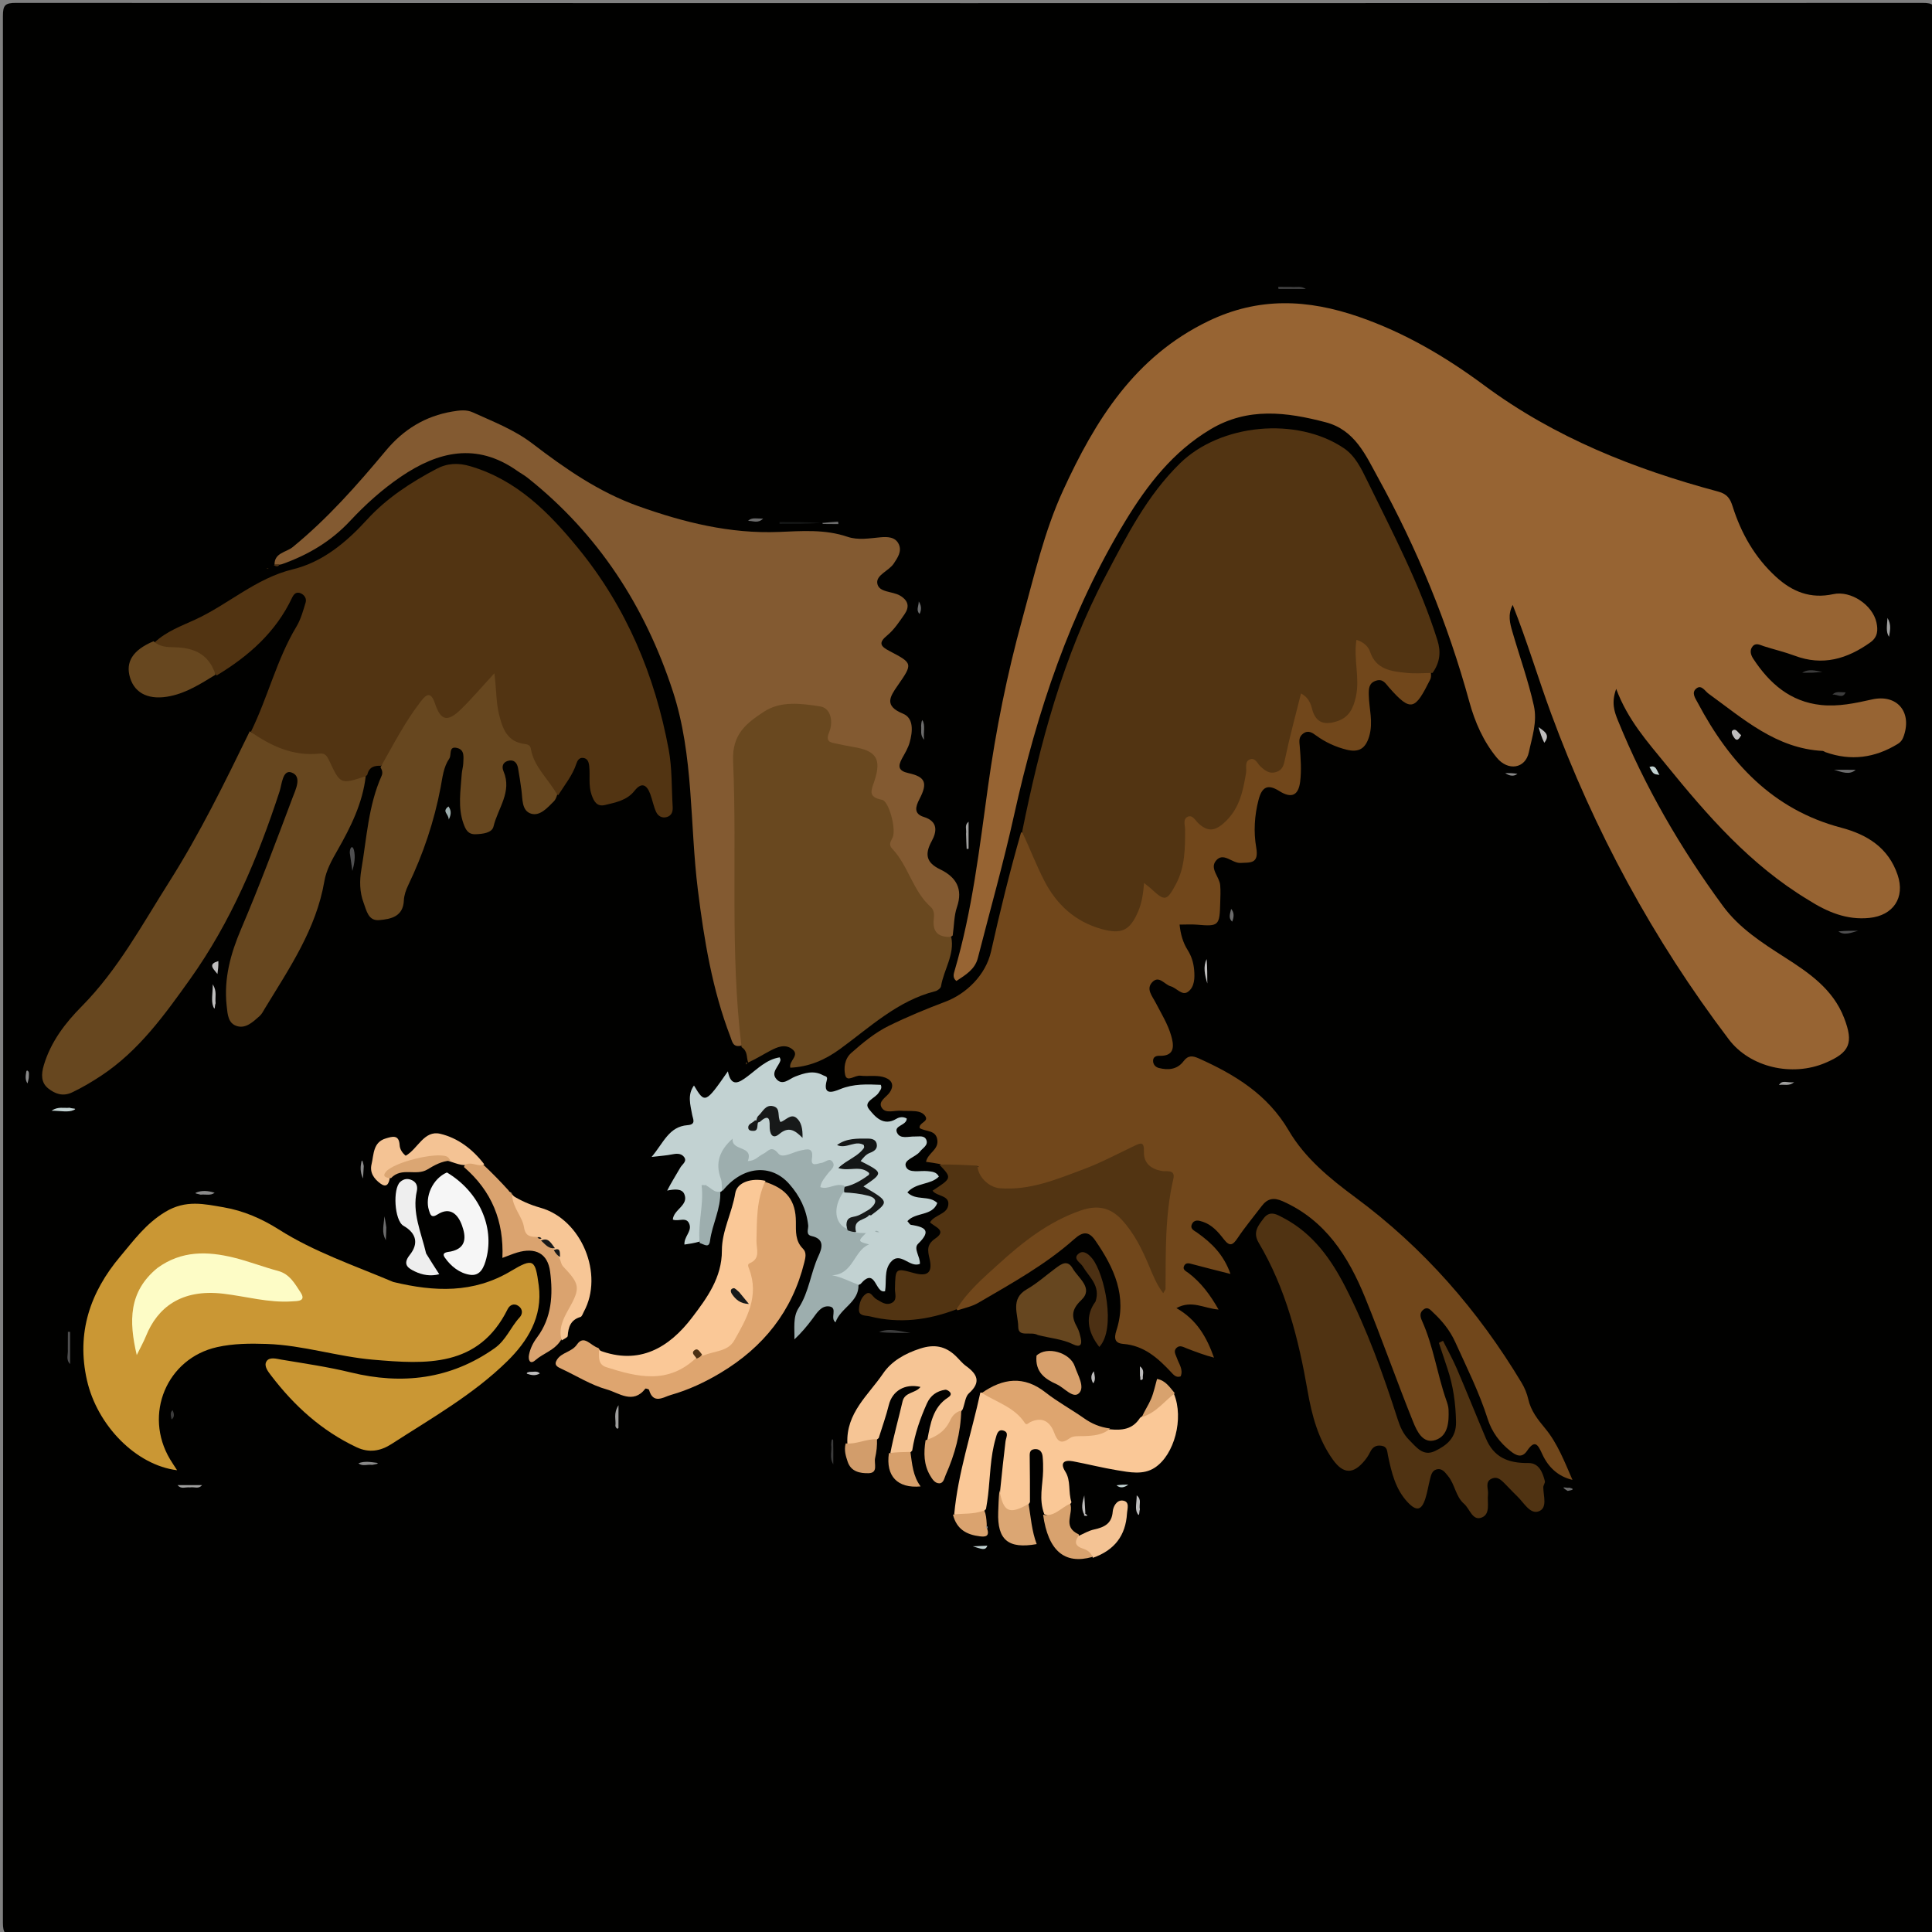 <svg version="1.1" id="Layer_1" xmlns="http://www.w3.org/2000/svg" xmlns:xlink="http://www.w3.org/1999/xlink" x="0px" y="0px"
	 width="100%" viewBox="0 0 600 600" enable-background="new 0 0 600 600" xml:space="preserve">
<rect x="0" y="0" width="600" height="600" fill="#808080" stroke="none"/>
<path fill="#010100" opacity="1" stroke="none" 
	d="
M335,601 
	C224.667,601 114.833,600.979 5,601.095 
	C1.576,601.099 0.904,600.424 0.906,597 
	C1.011,399.667 1.011,202.333 0.906,5 
	C0.904,1.576 1.576,0.904 5,0.906 
	C202.333,1.011 399.667,1.011 597,0.906 
	C600.424,0.904 601.096,1.576 601.094,5 
	C600.989,202.333 600.989,399.667 601.094,597 
	C601.096,600.424 600.424,601.101 597,601.096 
	C509.833,600.974 422.667,601 335,601 
z"/>
<path fill="#976433" opacity="1" stroke="none" 
	d="
M561.57,279.471 
	C543.517,268.584 530.21,253.217 517.368,237.411 
	C511.674,230.403 505.549,223.651 501.923,213.931 
	C500.37,218.218 501.333,220.976 502.43,223.677 
	C510.812,244.313 521.898,263.432 535.065,281.354 
	C540.092,288.196 547.126,292.733 554.167,297.235 
	C561.783,302.104 569.251,307.161 572.709,316.14 
	C575.71,323.932 574.481,326.875 566.818,330.111 
	C556.518,334.46 543.5,331.488 536.929,322.824 
	C513.43,291.839 495.087,257.943 481.678,221.515 
	C477.646,210.56 474.323,199.304 469.783,187.86 
	C468.189,190.927 468.927,193.563 469.682,196.171 
	C471.9,203.832 474.613,211.342 476.349,219.155 
	C477.471,224.206 475.779,228.942 474.803,233.597 
	C473.722,238.752 468.33,239.524 464.871,235.341 
	C460.682,230.276 458.045,224.249 456.329,217.99 
	C449.655,193.637 440.133,170.432 427.974,148.368 
	C424.155,141.438 420.819,133.527 411.716,131.142 
	C399.513,127.946 387.539,126.414 375.96,133.308 
	C364.283,140.26 356.303,150.568 349.408,161.944 
	C332.294,190.184 322.051,220.975 314.957,253.031 
	C311.654,267.96 307.47,282.694 303.682,297.516 
	C302.771,301.079 299.878,302.757 297.015,304.654 
	C295.783,303.682 296.156,302.492 296.456,301.475 
	C301.954,282.79 304.167,263.488 306.831,244.307 
	C309.277,226.697 312.761,209.372 317.483,192.243 
	C321.193,178.783 324.281,165.108 330.12,152.374 
	C340.114,130.577 352.37,110.768 375.245,99.73 
	C390.888,92.182 406.127,92.89 422.07,98.411 
	C436.293,103.336 448.995,110.826 460.909,119.657 
	C482.827,135.906 507.585,145.698 533.632,152.672 
	C536.466,153.431 537.354,154.974 538.073,157.244 
	C540.733,165.65 544.954,173.09 551.514,179.109 
	C556.6,183.775 562.275,186.059 569.332,184.517 
	C574.805,183.321 581.531,187.88 582.738,193.263 
	C583.267,195.624 583.19,197.831 580.864,199.492 
	C573.674,204.628 566.068,206.904 557.378,203.644 
	C554.271,202.479 551.012,201.724 547.845,200.711 
	C546.583,200.308 545.28,199.452 544.217,200.826 
	C543.273,202.045 543.768,203.482 544.488,204.579 
	C549.53,212.255 555.992,217.944 565.571,218.946 
	C570.946,219.508 576.146,218.386 581.373,217.218 
	C589.03,215.508 593.754,220.951 591.303,228.368 
	C590.929,229.498 590.503,230.339 589.357,231.04 
	C582.253,235.39 574.831,236.396 566.943,233.601 
	C566.631,233.491 566.342,233.223 566.033,233.207 
	C551.602,232.454 541.44,223.263 530.577,215.406 
	C529.526,214.646 528.447,212.601 526.896,213.749 
	C525.125,215.059 526.515,216.872 527.245,218.249 
	C537.116,236.863 550.525,251.424 571.763,257.034 
	C579.872,259.176 586.471,263.249 589.331,271.735 
	C591.701,278.767 587.967,284.314 580.582,285.066 
	C573.571,285.779 567.584,283.295 561.57,279.471 
z"/>
<path fill="#71471B" opacity="1" stroke="none" 
	d="
M444.367,208.811 
	C444.46,209.753 444.446,210.468 444.157,211.044 
	C439.474,220.391 438.28,221.333 431.404,213.525 
	C430.297,212.267 429.503,210.729 427.39,211.38 
	C425.097,212.086 425.055,213.862 425.09,215.779 
	C425.168,220.055 426.522,224.22 425.223,228.645 
	C424.055,232.621 421.877,233.737 418.214,232.827 
	C414.793,231.977 411.635,230.532 408.76,228.44 
	C407.583,227.583 406.298,226.631 404.692,227.829 
	C403.225,228.924 403.529,230.241 403.654,231.821 
	C403.941,235.459 404.222,239.179 403.773,242.774 
	C403.23,247.115 401.019,248.018 397.285,245.659 
	C393.626,243.348 391.891,244.487 390.872,248.335 
	C389.569,253.257 389.292,258.411 390.129,263.193 
	C391.03,268.341 388.341,267.825 385.259,267.995 
	C382.605,268.141 379.892,264.419 377.57,267.372 
	C375.683,269.772 378.698,272.304 378.939,274.877 
	C379.109,276.693 378.996,278.539 378.952,280.371 
	C378.781,287.513 378.478,287.761 371.708,287.166 
	C370.067,287.021 368.402,287.144 366.335,287.144 
	C366.63,290.095 367.368,292.72 368.839,295.048 
	C370.04,296.947 370.649,298.988 370.844,301.134 
	C371.073,303.647 371.022,306.529 368.916,308.026 
	C367.083,309.328 365.401,306.805 363.559,306.297 
	C361.657,305.772 359.956,302.82 357.866,304.999 
	C355.829,307.125 357.804,309.275 358.864,311.328 
	C360.608,314.706 362.683,318.021 363.711,321.621 
	C364.433,324.151 365.27,328.045 360.142,327.89 
	C359.123,327.859 358.068,328.168 358.099,329.506 
	C358.126,330.627 358.892,331.421 359.889,331.673 
	C362.81,332.412 365.624,332.162 367.563,329.564 
	C368.997,327.644 370.434,327.865 372.324,328.712 
	C383.572,333.756 393.687,339.922 400.232,351.101 
	C405.247,359.669 413.002,366.006 420.921,371.861 
	C442.109,387.526 459.053,406.947 472.565,429.46 
	C473.493,431.006 474.216,432.765 474.614,434.521 
	C475.45,438.196 477.53,440.789 479.939,443.702 
	C483.669,448.212 485.891,453.97 488.342,459.592 
	C483.81,458.524 480.76,455.564 478.94,451.539 
	C477.598,448.57 476.663,447.003 474.241,450.574 
	C472.636,452.939 470.83,452.027 469.134,450.685 
	C465.791,448.039 463.313,444.747 462.01,440.651 
	C459.378,432.38 455.492,424.639 451.924,416.766 
	C450.323,413.235 447.924,410.242 445.086,407.617 
	C444.28,406.872 443.475,405.682 442.126,406.66 
	C440.77,407.644 441.044,408.922 441.635,410.236 
	C445.189,418.133 446.323,426.771 449.169,434.887 
	C449.497,435.823 449.821,436.813 449.861,437.789 
	C450.014,441.575 449.736,445.885 445.841,447.2 
	C441.86,448.545 440.002,444.393 438.845,441.523 
	C433.689,428.737 429.143,415.703 423.935,402.939 
	C418.747,390.225 411.654,378.961 398.329,373.046 
	C395.526,371.802 393.605,372.219 391.853,374.532 
	C389.342,377.847 386.66,381.047 384.35,384.497 
	C382.835,386.76 381.881,387.213 380.036,384.819 
	C378.327,382.6 376.418,380.403 373.597,379.448 
	C372.317,379.015 370.824,378.622 370.137,380.243 
	C369.524,381.69 370.939,382.204 371.856,382.857 
	C376.25,385.988 380.032,389.618 382.137,395.634 
	C377.864,394.546 374.112,393.627 370.383,392.618 
	C369.364,392.342 368.319,391.982 367.752,393.093 
	C367.116,394.337 368.407,394.81 369.111,395.348 
	C372.947,398.282 375.755,401.972 378.438,406.693 
	C373.817,406.329 370.151,403.64 365.348,406.24 
	C371.747,409.893 374.765,415.326 377.019,421.632 
	C374.223,420.907 371.422,419.856 368.63,418.784 
	C367.557,418.372 366.433,417.604 365.388,418.585 
	C364.308,419.599 365.147,420.725 365.513,421.796 
	C366.14,423.627 367.547,425.312 366.662,427.446 
	C365.212,427.958 364.412,426.9 363.682,426.12 
	C359.586,421.745 355.268,417.873 348.852,417.366 
	C346.192,417.155 345.907,415.667 346.714,413.177 
	C350.137,402.611 346.006,393.716 340.159,385.25 
	C338.129,382.311 336.282,382.449 333.675,384.771 
	C324.672,392.79 314.136,398.572 303.803,404.617 
	C301.968,405.691 299.779,406.16 297.385,406.931 
	C295.751,405.345 296.806,404.028 297.781,402.99 
	C308.057,392.045 318.662,381.474 332.873,375.595 
	C341.683,371.949 346.57,373.484 352.178,381.338 
	C355.681,386.243 357.704,391.907 360.688,398.492 
	C360.249,387.551 361.201,377.896 362.309,368.258 
	C362.554,366.127 361.691,365.139 359.835,364.66 
	C357.266,363.997 355.148,362.728 354.513,359.984 
	C353.821,356.992 352.141,357.317 350.097,358.403 
	C341.254,363.104 331.955,366.602 322.304,369.264 
	C318.37,370.349 314.431,370.6 310.451,370.273 
	C306.222,369.925 303.497,367.61 302.812,363.047 
	C303.315,362.38 303.69,362.266 304.144,362.468 
	C303.732,362.143 303.354,362.233 302.66,362.727 
	C298.826,363.856 295.45,363.823 291.962,361.511 
	C290.289,361.193 288.997,361.013 287.585,360.817 
	C288.145,358.103 291.35,357.142 291.126,354.284 
	C290.852,350.776 287.488,351.56 285.596,350.32 
	C285.343,348.593 288.458,348.424 287.388,346.685 
	C286.459,345.176 284.599,345.074 282.915,345.021 
	C281.917,344.99 280.911,345.056 279.921,344.961 
	C277.829,344.759 275.046,345.988 273.825,343.999 
	C272.587,341.983 275.315,340.758 276.342,339.195 
	C278.141,336.46 276.323,334.964 274.105,334.423 
	C271.902,333.885 269.477,334.336 267.184,334.063 
	C265.524,333.865 263.008,336.237 262.476,333.826 
	C262.026,331.786 262.228,328.88 264.371,326.992 
	C268.002,323.794 271.75,320.68 276.079,318.557 
	C281.781,315.759 287.655,313.326 293.623,311.08 
	C299.901,308.717 306.108,302.966 307.793,295.428 
	C310.536,283.156 313.523,270.967 317.097,258.519 
	C320.007,258.399 320.136,260.905 320.87,262.781 
	C323.125,268.544 325.73,274.091 329.714,278.898 
	C333.004,282.868 337.173,285.525 342.083,286.937 
	C347.751,288.567 350.406,287.106 352.47,281.515 
	C352.933,280.262 353.301,278.979 353.497,277.661 
	C354.016,274.17 355.442,272.691 358.693,275.293 
	C361.414,277.471 362.928,275.916 364.089,273.543 
	C366.031,269.57 366.542,265.287 366.606,260.926 
	C366.631,259.263 366.502,257.587 366.749,255.94 
	C367.292,252.319 368.601,251.714 371.784,253.534 
	C376.908,256.463 378.489,256.146 381.871,251.302 
	C384.332,247.778 384.926,243.63 385.613,239.518 
	C386.488,234.289 387.631,233.769 391.981,236.528 
	C395.693,238.883 396.823,238.534 397.789,234.287 
	C399.008,228.928 400.571,223.663 401.89,218.334 
	C402.254,216.864 402.809,215.179 404.46,214.962 
	C406.137,214.742 407.006,216.294 407.756,217.611 
	C409.191,220.135 409.926,223.599 414.074,222.562 
	C418.155,221.542 419.076,218.331 419.75,214.659 
	C420.551,210.296 419.377,206.027 419.72,201.725 
	C419.835,200.279 419.763,198.475 421.562,198.02 
	C422.96,197.667 424.373,198.636 424.931,199.756 
	C428.486,206.893 434.778,208.01 441.785,207.765 
	C442.618,207.736 443.415,208.064 444.367,208.811 
z"/>
<path fill="#523412" opacity="1" stroke="none" 
	d="
M444.903,208.972 
	C441.939,209.068 439.256,209.236 436.62,208.954 
	C431.972,208.457 427.328,207.926 425.467,202.355 
	C424.947,200.796 423.469,199.372 421.263,198.706 
	C420.291,204.69 422.38,210.543 421.081,216.39 
	C420.298,219.915 418.982,222.711 415.476,223.909 
	C411.731,225.189 408.692,224.859 407.476,220.171 
	C407.056,218.554 406.449,216.65 404.038,215.354 
	C402.323,222.243 400.51,228.863 399.108,235.57 
	C398.697,237.537 398.41,239.081 396.358,239.751 
	C394.3,240.423 392.923,239.383 391.494,238.072 
	C390.489,237.15 389.807,235.077 388.044,235.894 
	C386.446,236.635 387.219,238.563 386.982,239.985 
	C386.054,245.562 385.012,250.927 380.521,255.2 
	C377.432,258.138 375.093,258.472 372.094,255.609 
	C371.181,254.737 370.353,253.038 368.953,253.609 
	C367.226,254.315 368.046,256.26 368.046,257.639 
	C368.047,263.468 368.043,269.284 365.181,274.604 
	C362.321,279.922 361.776,279.984 357.417,275.934 
	C356.947,275.498 356.419,275.123 355.306,274.227 
	C355.026,277.588 354.599,280.433 353.452,283.094 
	C350.914,288.982 348.328,290.26 342.08,288.513 
	C333.902,286.225 328.137,280.932 324.335,273.564 
	C321.832,268.712 319.879,263.576 317.425,258.354 
	C323,230.818 330.119,204.002 343.277,179.003 
	C349.883,166.453 356.195,153.931 366.449,143.902 
	C379.047,131.582 402.683,129.339 417.327,139.173 
	C420.868,141.551 422.747,145.498 424.549,149.177 
	C432.513,165.439 440.955,181.5 446.417,198.871 
	C447.54,202.442 447.21,205.712 444.903,208.972 
z"/>
<path fill="#523412" opacity="1" stroke="none" 
	d="
M77.944,227.22 
	C83.244,216.384 85.96,204.74 92.075,194.572 
	C93.418,192.339 94.126,189.691 94.905,187.166 
	C95.269,185.987 94.65,184.834 93.449,184.282 
	C92.062,183.645 91.262,184.457 90.711,185.622 
	C85.698,196.225 77.401,203.668 67.277,209.772 
	C63.153,204.679 58.137,201.931 51.57,202.069 
	C50.106,202.099 48.734,201.332 48.014,199.498 
	C51.785,196.005 56.433,194.361 60.688,192.396 
	C71.008,187.63 79.486,179.574 90.977,176.792 
	C100.189,174.561 107.567,168.41 113.908,161.458 
	C120.08,154.692 127.518,149.867 135.494,145.644 
	C138.958,143.809 142.316,143.683 146.059,144.79 
	C160.496,149.058 170.443,159.112 179.58,170.298 
	C194.551,188.625 203.394,209.745 207.674,232.822 
	C208.746,238.603 208.543,244.622 208.904,250.533 
	C208.991,251.951 208.675,253.241 207.126,253.727 
	C205.599,254.206 204.351,253.4 203.784,252.191 
	C202.953,250.416 202.621,248.415 201.93,246.565 
	C200.862,243.703 199.26,242.791 197.05,245.596 
	C194.706,248.57 191.222,249.198 187.888,250.005 
	C185.41,250.604 184.446,248.935 183.708,246.794 
	C182.69,243.844 183.319,240.841 182.982,237.884 
	C182.844,236.665 182.49,235.505 181.052,235.369 
	C179.842,235.253 179.293,236.259 178.988,237.192 
	C177.832,240.729 175.498,243.584 173.366,246.933 
	C170.828,245.923 169.47,243.778 168.004,241.782 
	C164.858,237.5 163.35,232.169 157.671,229.609 
	C154.054,227.978 154.012,223.182 153.218,219.433 
	C152.814,217.525 152.858,215.542 152.428,213.148 
	C149.145,215.986 146.711,218.963 143.794,221.404 
	C139.489,225.007 137.299,224.782 134.281,219.956 
	C132.731,217.479 131.868,218.464 130.709,219.975 
	C127.857,223.688 125.675,227.819 123.299,231.832 
	C122.029,233.977 120.637,236.07 118.34,237.816 
	C116.12,237.751 114.625,238.214 114.038,240.668 
	C108.269,245.771 104.862,245.248 101.635,238.717 
	C100.272,235.96 98.265,235.49 95.625,235.4 
	C88.748,235.168 82.623,233.12 77.944,227.22 
z"/>
<path fill="#835A31" opacity="1" stroke="none" 
	d="
M85.255,175.356 
	C85.204,171.641 88.876,171.566 90.921,169.893 
	C101.77,161.019 110.948,150.607 119.871,139.902 
	C125.268,133.428 132.033,129.212 140.523,127.798 
	C142.751,127.427 144.838,127.152 146.828,128.06 
	C153.164,130.949 159.689,133.429 165.328,137.741 
	C175.504,145.523 185.969,152.818 198.22,157.187 
	C212.379,162.236 226.732,165.815 241.93,165.199 
	C249.046,164.911 256.2,164.326 263.197,166.704 
	C266.498,167.826 270.007,167.174 273.459,166.861 
	C275.542,166.672 278.093,166.688 279.147,169.056 
	C280.124,171.252 278.775,173.176 277.571,175.006 
	C276.044,177.328 272.015,178.549 272.451,181.189 
	C272.928,184.073 277.162,183.557 279.544,184.988 
	C282.174,186.568 282.481,188.512 280.892,190.789 
	C279.279,193.099 277.676,195.568 275.537,197.32 
	C272.669,199.67 273.493,200.743 276.189,202.153 
	C283.537,205.998 283.531,206.07 278.743,212.96 
	C276.322,216.442 274.544,219.224 280.421,221.632 
	C283.866,223.044 283.428,227.262 282.501,230.585 
	C282.017,232.319 281.028,233.93 280.146,235.53 
	C278.805,237.962 278.948,239.401 282.116,240.095 
	C287.395,241.252 288.174,243.142 285.547,248.16 
	C284.266,250.606 283.768,252.735 286.895,253.709 
	C291.463,255.133 290.907,258.368 289.347,261.222 
	C287.096,265.339 287.685,267.923 291.938,269.969 
	C296.906,272.358 299.147,276 297.18,281.752 
	C296.283,284.373 296.324,287.315 295.875,290.531 
	C292.592,293.041 289.843,291.765 289.165,288.643 
	C287.257,279.851 280.663,273.699 277.082,265.886 
	C276.162,263.879 275.218,262.132 275.527,259.794 
	C276.101,255.436 275.265,251.499 271.287,248.814 
	C268.877,247.188 269.378,244.918 269.849,242.529 
	C271.257,235.384 270.608,234.492 263.573,233.153 
	C262.263,232.904 260.955,232.652 259.665,232.312 
	C256.929,231.59 255.514,230.283 255.848,226.995 
	C256.372,221.831 255.164,221.008 250.128,220.485 
	C242.531,219.696 236.516,222.549 231.239,227.699 
	C229.746,229.155 229.521,230.841 229.521,232.7 
	C229.528,255.854 229.356,279.01 229.637,302.161 
	C229.701,307.454 230.415,312.778 231.053,318.066 
	C231.312,320.219 231.724,322.369 230.289,324.71 
	C227.597,325.417 227.412,323.498 226.832,321.985 
	C221.197,307.286 218.685,292.032 216.735,276.4 
	C214.169,255.835 215.506,234.731 208.963,214.696 
	C200.328,188.257 185.769,165.801 163.849,148.381 
	C162.81,147.556 161.619,146.926 160.53,146.16 
	C148.022,137.374 136.116,140.142 124.489,148.046 
	C118.677,151.998 113.487,156.677 108.701,161.805 
	C102.892,168.028 95.841,172.289 87.518,175.226 
	C86.656,175.434 86.146,175.477 85.255,175.356 
z"/>
<path fill="#CA9734" opacity="1" stroke="none" 
	d="
M122.128,398.123 
	C134.958,401.215 147.017,401.696 158.651,394.75 
	C165.74,390.518 166.242,391.204 167.311,399.191 
	C168.623,408.994 163.744,416.627 157.577,422.695 
	C147.029,433.074 134.014,440.423 121.609,448.442 
	C118.163,450.669 114.608,451.277 110.745,449.459 
	C99.957,444.382 91.407,436.634 84.251,427.256 
	C83.298,426.007 81.847,424.243 82.762,422.777 
	C83.68,421.308 85.858,421.986 87.403,422.246 
	C94.603,423.457 101.819,424.487 108.947,426.226 
	C124.83,430.1 139.914,428.389 153.637,418.683 
	C157.183,416.175 158.589,412.131 161.389,409.114 
	C162.325,408.105 162.413,406.578 161.035,405.595 
	C159.598,404.57 158.262,405.341 157.663,406.551 
	C148.622,424.807 132.221,423.659 115.902,422.271 
	C104.811,421.328 94.095,417.754 82.87,417.374 
	C77.667,417.198 72.504,417.233 67.472,418.347 
	C51.773,421.826 44.506,439.272 52.811,453.19 
	C53.475,454.303 54.211,455.373 54.998,456.595 
	C42.236,455.032 30.187,442.682 27.005,428.636 
	C23.672,413.923 28.003,401.302 37.341,390.208 
	C41.534,385.227 45.298,380.001 51.357,376.351 
	C57.727,372.513 63.474,373.922 69.484,374.947 
	C75.563,375.985 81.334,378.486 86.533,381.79 
	C97.559,388.798 109.856,392.939 122.128,398.123 
z"/>
<path fill="#69481F" opacity="1" stroke="none" 
	d="
M230.302,325.191 
	C226.653,295.524 228.939,265.899 227.671,236.382 
	C227.306,227.89 231.909,224.568 237.172,221.073 
	C242.449,217.569 248.888,218.489 254.685,219.377 
	C258.197,219.916 258.735,224.375 257.554,227.245 
	C256.242,230.435 257.807,230.549 259.878,230.968 
	C261.498,231.295 263.111,231.676 264.742,231.933 
	C272.015,233.079 273.837,235.554 271.607,242.381 
	C270.622,245.399 269.335,247.49 273.918,248.386 
	C276.096,248.812 278.366,257.506 277.227,260.05 
	C276.657,261.323 275.839,262.26 277.074,263.564 
	C282.131,268.898 283.471,276.695 289.067,281.692 
	C290.16,282.668 290.13,284.127 289.989,285.445 
	C289.582,289.239 291.142,291.139 295.417,290.963 
	C296.534,296.496 293.105,301.094 292.244,306.286 
	C292.143,306.891 291.183,307.642 290.494,307.815 
	C278.768,310.768 270.216,318.98 260.862,325.792 
	C256.158,329.218 251.209,331.323 245.439,331.586 
	C244.858,329.413 248.688,327.689 245.874,325.709 
	C243.674,324.161 241.357,325.193 239.272,326.28 
	C237.068,327.43 234.969,328.78 232.354,329.969 
	C231.728,328.311 232.319,326.514 230.302,325.191 
z"/>
<path fill="#67471F" opacity="1" stroke="none" 
	d="
M77.575,227.084 
	C84.171,231.725 91.073,234.941 99.367,234.026 
	C100.945,233.852 101.577,234.816 102.218,236.184 
	C105.716,243.652 105.767,243.629 113.579,241.06 
	C112.629,249.384 108.931,256.845 104.803,264.063 
	C103.043,267.14 101.326,270.201 100.74,273.64 
	C98.204,288.503 89.896,300.625 82.308,313.101 
	C81.79,313.953 81.337,314.918 80.611,315.556 
	C78.619,317.31 76.393,319.483 73.655,318.68 
	C70.837,317.853 70.693,315.153 70.383,312.265 
	C69.475,303.805 71.675,296.02 74.868,288.534 
	C80.593,275.114 85.698,261.462 90.824,247.817 
	C91.794,245.235 93.913,241.105 90.541,239.904 
	C87.769,238.916 87.538,243.6 86.823,245.786 
	C80.069,266.448 71.716,286.315 59.006,304.119 
	C51.071,315.235 43.115,326.327 31.462,334.045 
	C28.539,335.98 25.57,337.741 22.394,339.251 
	C19.479,340.637 17.064,339.665 15.015,338.051 
	C12.693,336.222 12.77,333.602 13.623,330.76 
	C15.804,323.5 20.238,317.726 25.408,312.497 
	C36.637,301.14 44.118,287.179 52.545,273.885 
	C61.979,259.004 69.728,243.201 77.575,227.084 
z"/>
<path fill="#503312" opacity="1" stroke="none" 
	d="
M468.181,461.626 
	C466.621,460.089 465.36,458.305 463.29,459.195 
	C461.021,460.169 462.31,462.419 462.111,464.108 
	C461.811,466.667 462.971,470.21 460.119,471.296 
	C457.273,472.38 456.46,468.562 454.671,467.017 
	C452.062,464.765 451.859,461.034 449.737,458.437 
	C448.78,457.266 447.863,455.871 446.117,456.343 
	C444.653,456.738 444.393,458.241 444.068,459.522 
	C443.58,461.454 443.28,463.441 442.679,465.334 
	C441.484,469.103 439.922,469.447 437.179,466.543 
	C433.347,462.487 432.156,457.264 431.05,452.041 
	C430.775,450.744 430.921,449.324 429.124,449.008 
	C427.385,448.703 426.27,449.388 425.513,450.941 
	C425.079,451.83 424.533,452.689 423.911,453.46 
	C420.365,457.865 417.238,457.905 413.953,453.33 
	C409.381,446.963 407.397,439.527 406.086,431.97 
	C403.289,415.856 399.323,400.149 390.892,385.936 
	C388.957,382.675 390.775,380.569 392.458,378.345 
	C394.418,375.755 396.662,377.219 398.694,378.296 
	C407.788,383.114 413.418,391.055 417.944,399.943 
	C424.609,413.029 429.571,426.794 434.052,440.743 
	C434.824,443.145 435.782,445.357 437.63,447.195 
	C439.887,449.44 441.945,452.394 445.621,450.643 
	C449.292,448.895 452.274,446.529 452.183,441.607 
	C452.076,435.888 451.316,430.362 449.495,424.96 
	C448.606,422.323 447.739,419.679 446.862,417.037 
	C447.286,416.822 447.711,416.606 448.135,416.39 
	C449.587,419.302 451.183,422.153 452.464,425.138 
	C455.543,432.314 458.432,439.571 461.48,446.761 
	C463.849,452.347 468.014,454.437 474.672,454.358 
	C477.916,454.319 479.075,457.216 479.768,459.97 
	C479.908,460.526 479.287,461.233 479.286,461.871 
	C479.284,464.558 480.702,468.38 477.803,469.379 
	C475.133,470.3 473.256,466.661 471.247,464.741 
	C470.285,463.821 469.372,462.848 468.181,461.626 
z"/>
<path fill="#C2D2D2" opacity="1" stroke="none" 
	d="
M217.278,385.577 
	C215.55,386.079 214.127,386.283 212.556,386.508 
	C212.395,384.097 214.795,382.5 214.157,380.362 
	C213.329,377.587 210.735,379.515 208.957,378.751 
	C209.147,375.609 214.001,374.337 212.515,370.83 
	C211.769,369.072 209.444,369.291 207.196,369.749 
	C208.291,367.563 209.836,365.091 211.299,362.57 
	C211.904,361.528 213.584,360.618 212.329,359.176 
	C211.39,358.098 209.977,358.239 208.589,358.526 
	C206.981,358.857 205.324,358.948 202.358,359.302 
	C206.116,354.85 207.725,349.865 213.535,349.428 
	C216.282,349.222 215.185,347.48 214.963,346.228 
	C214.414,343.13 213.399,340.046 215.52,337.108 
	C218.901,342.792 219.1,342.714 226.048,332.708 
	C227.068,337.813 229.539,336.226 232.088,334.322 
	C235.223,331.981 238.001,329.023 242.146,328.371 
	C242.243,328.728 242.442,329.046 242.376,329.293 
	C241.855,331.247 239.262,333.041 241.139,335.139 
	C243.084,337.312 245.095,335.032 246.982,334.324 
	C249.833,333.254 252.615,332.298 255.6,333.93 
	C256.296,334.31 257.131,334.178 256.769,335.472 
	C255.419,340.304 258.643,339.179 260.895,338.254 
	C265.077,336.536 269.316,336.722 273.535,336.906 
	C274.032,338.031 273.317,338.594 272.913,339.295 
	C271.874,341.096 267.946,342.07 269.907,344.503 
	C271.714,346.746 274.338,349.907 278.38,347.454 
	C279.301,346.895 280.522,346.718 281.606,347.373 
	C281.557,349.601 277.497,349.453 278.589,351.778 
	C279.566,353.859 282.152,352.888 284.092,352.954 
	C285.385,352.998 287.071,352.52 287.672,353.987 
	C288.368,355.683 286.568,356.494 285.705,357.628 
	C284.346,359.415 280.485,360.117 281.333,362.298 
	C282.187,364.491 285.744,363.439 288.132,363.714 
	C289.465,363.866 290.83,363.913 291.578,365.398 
	C288.995,368.033 284.583,367.165 281.795,370.309 
	C284.469,373.011 288.514,371.087 291.083,373.601 
	C289.538,377.749 284.346,376.358 281.803,379.238 
	C282.258,379.729 282.537,380.321 282.901,380.379 
	C287.141,381.047 289.474,382.063 285.118,386.272 
	C283.581,387.757 285.829,390.283 285.678,392.504 
	C282.492,393.874 279.599,388.423 276.623,391.96 
	C274.489,394.497 275.373,397.981 274.862,400.992 
	C271.715,401.891 272.051,393.196 267.256,398.748 
	C263.813,400.732 261.324,398.321 258.681,397.395 
	C257.195,396.873 257.989,395.147 258.958,394.604 
	C262.075,392.86 264.122,390.144 266.45,387.585 
	C267.483,386.45 267.131,386.842 266.364,386.15 
	C265.351,385.237 266.188,384.431 267.066,383.813 
	C267.229,383.699 267.919,384.042 267.505,383.474 
	C267.405,383.338 266.591,383.533 265.828,383.154 
	C264.004,379.608 266.241,378.238 268.912,376.72 
	C272.961,374.903 273.397,373.063 269.73,370.737 
	C267.558,369.359 267.21,367.802 269.6,366.147 
	C271.654,364.724 271.271,363.507 269.075,362.674 
	C266.947,361.867 266.125,360.7 267.576,358.538 
	C268.306,357.449 270.593,356.777 269.168,354.974 
	C267.982,353.474 266.21,353.936 264.38,354.709 
	C266.048,354.215 267.769,353.776 268.279,355.588 
	C269.06,358.363 265.986,359.277 264.953,361.275 
	C266.585,362.496 270.005,361.77 269.942,364.403 
	C269.876,367.163 266.868,367.905 264.605,368.843 
	C263.994,369.096 263.318,369.156 262.314,369.29 
	C261.636,369.356 261.305,369.41 260.975,369.405 
	C258.734,369.367 256.024,371.171 254.369,369.079 
	C252.605,366.849 255.803,365.074 256.23,362.562 
	C253.858,362.589 251.298,362.956 250.78,359.784 
	C250.696,359.273 250.122,358.718 249.748,358.875 
	C245.573,360.628 240.951,357.955 236.934,360.052 
	C234.282,361.436 232.218,362.38 230.328,359.051 
	C229.658,357.872 228.031,356.393 226.832,356.984 
	C225.27,357.754 224.458,359.69 224.578,361.67 
	C224.736,364.273 225.857,366.892 224.231,369.759 
	C224.048,370.058 223.996,370.009 224.027,370.025 
	C221.429,371.474 219.88,370.56 219.142,367.92 
	C219.927,373.742 219.261,379.557 217.278,385.577 
z"/>
<path fill="#523412" opacity="1" stroke="none" 
	d="
M291.724,361.682 
	C295.421,361.579 299.26,361.784 303.547,361.993 
	C303.682,365.332 306.947,368.74 310.575,369.025 
	C319.852,369.754 328.189,366.23 336.546,363.107 
	C341.923,361.098 347.03,358.359 352.228,355.883 
	C354.281,354.905 355.362,354.421 355.258,357.706 
	C355.144,361.289 357.517,363.182 361.189,363.705 
	C362.327,363.867 365.098,363.111 364.388,366.149 
	C361.761,377.395 362.048,388.845 361.971,400.272 
	C361.969,400.536 361.697,400.798 361.241,401.617 
	C359.207,398.934 358.099,396.115 356.914,393.294 
	C354.726,388.084 352.289,383.034 348.362,378.789 
	C344.71,374.841 340.633,374.216 335.712,375.905 
	C325.744,379.327 317.663,385.682 310.069,392.605 
	C305.444,396.821 300.569,400.924 297.048,406.614 
	C288.224,409.995 279.276,411.112 270.142,408.808 
	C268.924,408.501 266.701,408.806 266.759,406.737 
	C266.809,404.954 267.366,402.92 268.9,401.845 
	C270.395,400.797 271.04,402.851 272.107,403.436 
	C273.563,404.233 274.983,405.444 276.718,404.73 
	C278.811,403.868 277.901,401.844 277.935,400.314 
	C278.079,393.764 278.032,393.763 283.885,395.371 
	C288.071,396.522 289.678,395.201 288.694,390.97 
	C288.081,388.338 287.714,386.51 290.493,384.609 
	C294.181,382.088 290.3,381.088 288.823,379.601 
	C290.187,377.296 293.892,377.151 294.451,374.491 
	C295.157,371.122 290.985,371.662 289.608,369.782 
	C295.655,365.843 295.655,365.843 291.724,361.682 
z"/>
<path fill="#67471F" opacity="1" stroke="none" 
	d="
M118.173,238.271 
	C122.171,231.237 125.779,224.172 130.631,217.898 
	C132.323,215.711 133.751,214.494 135.086,218.473 
	C136.903,223.889 139.003,224.304 143.157,220.269 
	C146.461,217.059 149.448,213.522 153.534,209.09 
	C154.187,214.421 154.076,218.157 154.957,221.774 
	C156.073,226.355 157.523,230.413 163.033,231.064 
	C163.926,231.17 164.696,231.51 164.847,232.452 
	C165.762,238.169 170.255,241.789 173.048,246.802 
	C172.758,247.724 172.492,248.373 172.035,248.832 
	C170.04,250.836 167.712,253.51 164.977,252.703 
	C161.984,251.82 162.31,248.157 161.941,245.395 
	C161.634,243.096 161.292,240.8 160.878,238.519 
	C160.564,236.791 159.517,235.773 157.701,236.309 
	C156.11,236.778 155.767,238.119 156.37,239.522 
	C159.111,245.906 154.599,251.037 153.265,256.669 
	C152.787,258.686 149.901,259.015 147.639,259.079 
	C145.244,259.147 144.526,257.434 143.916,255.707 
	C142.138,250.677 143.059,245.523 143.392,240.406 
	C143.467,239.255 143.852,238.118 143.877,236.97 
	C143.916,235.192 144.378,232.952 142.063,232.319 
	C139.197,231.536 140.316,234.432 139.534,235.577 
	C137.706,238.255 137.437,241.378 136.844,244.507 
	C134.846,255.057 131.439,265.194 126.78,274.899 
	C126.075,276.367 125.492,278.037 125.423,279.639 
	C125.202,284.699 121.386,285.416 117.793,285.748 
	C114.373,286.064 113.843,282.819 112.921,280.365 
	C111.652,276.985 111.643,273.427 112.226,270.009 
	C113.89,260.237 114.387,250.195 118.505,240.952 
	C118.877,240.117 118.777,239.345 118.173,238.271 
z"/>
<path fill="#FAC897" opacity="1" stroke="none" 
	d="
M296.337,470.294 
	C297.532,457.334 301.692,445.221 304.455,432.475 
	C309.881,432.491 313.322,436.179 317.403,438.544 
	C318.519,439.19 319.278,440.391 320.842,440.071 
	C324.246,439.376 326.625,440.889 328.272,443.739 
	C329.299,445.516 330.694,445.534 332.516,445.173 
	C336.412,444.401 340.402,444.318 344.696,443.887 
	C348.505,444.23 351.718,443.946 354.041,440.329 
	C357.698,437.757 360.235,434.257 364.598,432.916 
	C367.698,440.486 364.745,451.828 358.599,455.819 
	C355.04,458.13 350.837,457.241 346.919,456.596 
	C342.334,455.841 337.817,454.691 333.249,453.824 
	C330.534,453.308 329.082,454.231 330.828,456.99 
	C332.647,459.866 331.685,463.208 332.753,466.552 
	C330.709,469.694 328.547,472.082 324.316,470.251 
	C322.537,465.6 323.857,461.189 323.946,456.78 
	C323.975,455.303 323.946,453.816 323.799,452.348 
	C323.649,450.854 322.81,449.853 321.194,450.059 
	C319.616,450.261 319.775,451.562 319.789,452.718 
	C319.842,457.159 319.883,461.6 319.865,466.504 
	C318.129,469.619 315.843,470.816 312.792,469.591 
	C309.763,468.376 310.552,465.681 310.609,462.855 
	C311.151,457.491 311.678,452.58 312.268,447.676 
	C312.416,446.439 313.446,444.873 311.658,444.296 
	C309.847,443.712 309.533,445.619 309.208,446.726 
	C307.529,452.457 307.533,458.435 306.855,464.315 
	C306.703,465.627 306.502,466.933 306.213,468.635 
	C303.346,471.829 300.176,472.102 296.337,470.294 
z"/>
<path fill="#DEA56F" opacity="1" stroke="none" 
	d="
M237.658,367.057 
	C244.404,369.227 247.14,372.943 247.169,379.401 
	C247.182,382.391 246.931,385.395 249.366,387.798 
	C250.581,388.998 250.131,390.644 249.781,392.062 
	C246.034,407.209 237.054,418.41 223.787,426.352 
	C218.919,429.266 213.795,431.667 208.354,433.211 
	C206.058,433.863 202.872,436.246 201.566,431.63 
	C201.501,431.403 200.515,431.143 200.426,431.259 
	C196.577,436.241 192.164,432.54 188.448,431.506 
	C183.564,430.147 179.095,427.303 174.435,425.125 
	C173.166,424.531 171.88,423.995 172.98,422.257 
	C174.444,419.943 177.541,419.936 179.19,417.541 
	C181.396,414.338 183.471,418.005 185.838,418.631 
	C190.305,425.538 202.675,428.216 209.389,423.913 
	C211.081,422.829 213.011,422.366 215.11,421.329 
	C216.119,420.824 216.821,420.542 217.826,420 
	C229.034,415.39 233.622,407.04 231.731,395.116 
	C231.654,394.628 231.316,394.048 231.507,393.667 
	C235.06,386.579 232.421,378.588 234.793,371.333 
	C235.314,369.741 235.803,368.173 237.658,367.057 
z"/>
<path fill="#FAC897" opacity="1" stroke="none" 
	d="
M237.742,366.72 
	C234.841,372.721 235.092,379.053 234.923,385.364 
	C234.859,387.755 236.347,390.834 232.821,392.312 
	C232.031,392.644 232.385,393.41 232.629,394.041 
	C235.884,402.463 231.929,409.46 227.995,416.343 
	C226.074,419.704 221.986,419.523 218.491,420.938 
	C217.511,420.961 216.891,420.929 216.228,421.674 
	C207.506,430.012 197.962,427.675 188.333,424.602 
	C185.786,423.79 185.976,421.751 186.017,419.331 
	C198.526,424.135 207.851,418.494 214.968,409.127 
	C219.488,403.178 224.212,396.784 224.188,388.389 
	C224.171,382.24 227.356,376.664 228.337,370.569 
	C228.889,367.144 233.411,365.736 237.742,366.72 
z"/>
<path fill="#9DAEAE" opacity="1" stroke="none" 
	d="
M265.583,382.699 
	C266.797,382.945 267.786,382.945 268.941,382.945 
	C266.382,385.498 266.382,385.498 269.896,386.477 
	C265.122,388.348 265.016,395.801 258.412,396.042 
	C261.491,396.639 263.799,397.982 266.615,398.995 
	C266.809,404.406 261,406.166 259.483,410.664 
	C257.65,409.398 260.271,406.118 257.585,405.727 
	C255.05,405.357 253.67,407.765 252.263,409.65 
	C250.613,411.86 248.83,413.97 246.711,415.956 
	C246.811,412.579 246.181,409.035 248.015,406.225 
	C251.267,401.242 251.751,395.31 254.182,390.061 
	C255.247,387.762 256.262,384.791 252.051,383.868 
	C250.089,383.438 251.119,381.674 250.99,380.518 
	C250.44,375.555 248.391,371.395 245.071,367.651 
	C239.467,361.335 230.604,362.007 224.352,369.91 
	C224.009,368.728 224.312,367.271 223.872,366.09 
	C222.027,361.131 223.487,357.209 227.517,353.613 
	C227.126,357.65 234.124,355.623 232.239,360.571 
	C234.506,360.575 235.541,359.03 237.007,358.359 
	C238.542,357.656 239.477,355.465 241.736,358.262 
	C243.047,359.884 246.297,357.751 248.674,357.282 
	C250.626,356.897 252.704,356.176 252.157,359.8 
	C251.747,362.508 253.748,361.327 255.146,361.145 
	C256.321,360.992 257.71,359.313 258.668,361.004 
	C259.457,362.397 257.929,363.349 257.16,364.391 
	C256.196,365.697 255.016,366.899 254.75,368.666 
	C257.18,369.587 259.274,367.359 262.018,368.196 
	C262.663,368.719 262.798,369.165 262.803,369.992 
	C261.123,373.722 260.625,377.115 262.941,380.687 
	C264.045,381.247 264.789,381.737 265.583,382.699 
z"/>
<path fill="#F6C595" opacity="1" stroke="none" 
	d="
M287.981,447.205 
	C288.936,442.129 289.715,437.034 294.418,434.013 
	C295.086,433.584 295.49,433.06 295.114,432.471 
	C294.819,432.011 294.017,431.523 293.526,431.6 
	C290.908,432.008 288.968,433.367 287.845,435.89 
	C285.811,440.459 284.133,445.123 283.294,450.482 
	C281.205,452.838 279.058,452.552 276.513,451.246 
	C277.575,445.724 279.076,440.513 280.292,435.237 
	C280.983,432.243 284.34,432.749 285.865,430.723 
	C280.976,429.582 277.101,431.99 276.03,436.343 
	C275.206,439.689 274.036,442.951 272.892,446.598 
	C269.971,449.185 266.885,449.773 263.159,448.295 
	C262.707,438.779 269.704,433.248 274.239,426.565 
	C276.854,422.711 281.064,420.319 285.809,418.795 
	C290.188,417.388 293.578,418.053 296.758,421.059 
	C297.846,422.087 298.769,423.329 299.97,424.192 
	C303.512,426.738 304.786,429.24 300.895,432.72 
	C299.81,433.691 299.681,435.73 298.992,437.619 
	C296.892,440.479 295.851,443.714 293.029,445.59 
	C291.577,446.556 290.307,447.976 287.981,447.205 
z"/>
<path fill="#DAA36F" opacity="1" stroke="none" 
	d="
M150.136,361.742 
	C152.954,364.393 155.352,366.86 157.877,369.632 
	C158.233,370.201 158.469,370.46 158.939,370.845 
	C159.165,370.978 159.042,370.935 159.071,370.877 
	C162.054,374.445 162.412,379.596 166.425,382.925 
	C166.922,383.18 167.119,383.287 167.856,383.786 
	C169.371,385.057 170.216,386.079 171.61,386.989 
	C172.05,387.337 172.22,387.487 172.618,387.893 
	C173.538,389.08 174.192,390.041 175.207,391.189 
	C181.396,397.756 181.923,401.075 177.105,408.422 
	C175.55,410.794 175.983,413.571 174.258,416.1 
	C172.237,419.404 168.744,420.222 166.265,422.416 
	C164.554,423.93 163.978,422.27 164.289,420.727 
	C164.683,418.77 165.532,417.02 166.775,415.366 
	C171.381,409.237 171.772,402.067 170.842,394.914 
	C170.104,389.236 166.251,387.299 160.624,388.982 
	C159.212,389.404 157.847,389.984 156.025,390.652 
	C156.507,379.299 152.788,369.949 144.082,362.437 
	C145.51,358.398 147.672,360.575 150.136,361.742 
z"/>
<path fill="#66461F" opacity="1" stroke="none" 
	d="
M322.295,414.596 
	C320.068,413.353 316.236,415.485 316.223,412.06 
	C316.207,408.145 313.64,403.408 318.891,400.394 
	C322.042,398.586 324.807,396.104 327.742,393.921 
	C329.546,392.578 331.498,391.08 333.128,393.913 
	C334.887,396.971 339.698,400.046 335.833,403.723 
	C332.585,406.813 332.761,409.053 334.559,412.286 
	C335.114,413.284 335.38,414.467 335.642,415.598 
	C336.144,417.771 335.302,418.49 333.277,417.493 
	C329.934,415.849 326.234,415.621 322.295,414.596 
z"/>
<path fill="#F6F6F6" opacity="1" stroke="none" 
	d="
M138.796,364.12 
	C148.703,370.037 153.581,380.927 151.036,390.805 
	C150.349,393.47 149.229,396.365 145.981,395.9 
	C142.74,395.436 139.982,393.224 138.119,390.522 
	C136.959,388.84 139.11,388.854 140.013,388.663 
	C145.085,387.591 144.668,383.87 143.466,380.544 
	C142.281,377.266 139.879,374.594 135.858,377.169 
	C133.876,378.438 133.614,377.103 133.219,375.879 
	C131.861,371.66 134.379,366.015 138.796,364.12 
z"/>
<path fill="#67471F" opacity="1" stroke="none" 
	d="
M47.691,199.143 
	C49.782,201.036 52.079,200.96 54.394,201.021 
	C60.215,201.175 64.924,203.121 66.932,209.542 
	C62.434,212.296 58.093,215.085 52.951,216.172 
	C46.516,217.533 41.943,215.528 40.4,210.495 
	C38.903,205.61 41.186,201.878 47.691,199.143 
z"/>
<path fill="#F7C696" opacity="1" stroke="none" 
	d="
M174.445,416.284 
	C173.393,412.814 174.765,409.809 176.532,406.69 
	C180.383,399.894 180.094,398.817 174.822,393.248 
	C174.397,392.8 174.255,392.084 173.923,391.121 
	C173.364,389.999 173.047,389.139 172.249,388.179 
	C172.03,387.921 172.011,387.988 172.046,387.983 
	C170.976,386.974 169.923,385.896 168.246,385.139 
	C168.014,384.918 168.008,384.987 168.042,384.978 
	C167.806,384.763 167.546,384.547 167.105,384.151 
	C164.809,384.126 163.178,384.025 162.744,381.181 
	C162.225,377.782 159.262,375.198 159.052,371.211 
	C161.714,372.863 164.587,374.161 167.848,375.08 
	C180.626,378.679 187.63,395.75 181.316,407.368 
	C181.002,407.945 180.74,408.86 180.272,408.996 
	C177.232,409.881 176.496,412.127 176.306,414.906 
	C176.277,415.342 175.326,415.716 174.445,416.284 
z"/>
<path fill="#DEA56F" opacity="1" stroke="none" 
	d="
M344.741,443.638 
	C342.521,445.674 339.598,445.884 336.627,445.998 
	C335.161,446.054 333.347,445.84 332.31,446.597 
	C329.545,448.613 328.445,447.787 327.367,444.899 
	C326.096,441.497 323.668,439.86 319.937,441.659 
	C319.406,441.914 318.816,442.766 318.278,441.938 
	C315.126,437.088 309.737,435.581 304.918,432.596 
	C311.437,428.037 317.964,427.126 324.68,432.418 
	C328.448,435.387 332.734,437.689 336.667,440.462 
	C339.045,442.139 341.552,443.219 344.741,443.638 
z"/>
<path fill="#F4C394" opacity="1" stroke="none" 
	d="
M150.397,361.594 
	C148.454,362.605 146.525,360.487 144.169,361.839 
	C142.857,361.755 141.773,361.373 140.356,360.895 
	C132.664,357.988 126.858,361.647 121.083,365.691 
	C120.759,367.858 119.963,368.911 118.095,367.527 
	C116.118,366.062 114.769,364.125 115.387,361.566 
	C116.123,358.514 115.803,354.725 119.844,353.54 
	C121.738,352.984 123.907,352.22 124.104,355.582 
	C124.182,356.926 124.932,358.058 125.996,358.921 
	C129.768,356.821 131.665,350.913 136.725,352.111 
	C142.092,353.381 146.702,356.772 150.397,361.594 
z"/>
<path fill="#EEEEEE" opacity="1" stroke="none" 
	d="
M132.338,389.282 
	C133.73,391.566 134.974,393.49 136.414,395.719 
	C133.752,396.42 131.181,395.978 128.901,394.885 
	C126.886,393.919 124.819,392.783 127.269,389.71 
	C129.95,386.345 129.5,383.074 125.299,380.676 
	C122.484,379.069 121.918,369.146 124.3,367.043 
	C125.388,366.081 126.629,365.874 127.995,366.544 
	C129.473,367.268 129.738,368.616 129.443,369.923 
	C127.933,376.627 130.787,382.663 132.338,389.282 
z"/>
<path fill="#DAA36F" opacity="1" stroke="none" 
	d="
M287.445,447.28 
	C291.038,446.131 293.613,444.29 295.08,441.109 
	C295.741,439.675 296.681,438.605 298.526,438.012 
	C298.353,444.961 296.564,451.645 293.706,458.034 
	C293.265,459.021 293.062,460.637 291.722,460.657 
	C290.339,460.678 289.505,459.343 288.846,458.218 
	C286.905,454.908 286.814,451.279 287.445,447.28 
z"/>
<path fill="#D8A26E" opacity="1" stroke="none" 
	d="
M323.944,470.404 
	C327.46,471.156 329.418,468.238 332.362,466.991 
	C333.518,470.018 329.726,474.119 335.016,476.517 
	C335.209,479.879 339.67,480.034 339.245,483.521 
	C330.593,485.966 325.501,481.601 323.944,470.404 
z"/>
<path fill="#F4C394" opacity="1" stroke="none" 
	d="
M339.396,483.793 
	C338.835,482.088 337.697,481.384 336.173,480.885 
	C334.383,480.297 333.329,479.204 334.943,477.011 
	C336.733,476.184 338.178,475.346 339.732,475.005 
	C342.871,474.315 345.274,473.257 345.565,469.442 
	C345.682,467.907 346.79,465.825 348.607,466.01 
	C350.99,466.252 350.082,468.614 349.995,470.049 
	C349.587,476.815 346.169,481.452 339.396,483.793 
z"/>
<path fill="#D7A06C" opacity="1" stroke="none" 
	d="
M321.9,420.991 
	C325.114,417.938 332.359,420.039 333.791,424.34 
	C334.699,427.066 337.038,430.767 335.081,432.682 
	C333.256,434.468 330.511,430.951 328.141,429.887 
	C324.589,428.292 321.384,426.138 321.9,420.991 
z"/>
<path fill="#DBA673" opacity="1" stroke="none" 
	d="
M310.399,462.78 
	C311.575,469.541 313.359,470.528 319.446,467.033 
	C320.125,471.219 320.422,475.477 321.955,479.536 
	C313.096,481.109 309.691,478.224 310.001,469.586 
	C310.078,467.444 310.132,465.302 310.399,462.78 
z"/>
<path fill="#4C3013" opacity="1" stroke="none" 
	d="
M340.235,404.193 
	C341.837,399.234 338.235,396.628 336.266,393.295 
	C335.573,392.123 332.951,390.878 335.049,389.274 
	C336.527,388.144 338.18,389.546 339.268,390.928 
	C343.032,395.712 346.695,412.625 341.399,418.306 
	C337.533,413.382 337.038,408.511 340.235,404.193 
z"/>
<path fill="#D29D6B" opacity="1" stroke="none" 
	d="
M262.634,448.267 
	C265.978,448.608 268.856,446.853 272.352,446.954 
	C272.441,448.906 272.216,450.886 271.771,452.816 
	C271.377,454.523 272.854,457.459 269.708,457.516 
	C267.152,457.561 264.28,457.098 263.238,453.918 
	C262.666,452.175 262.079,450.433 262.634,448.267 
z"/>
<path fill="#9DAEAE" opacity="1" stroke="none" 
	d="
M217.297,386.031 
	C216.627,379.916 218.664,374.118 217.881,368.074 
	C220.319,367.622 221.156,370.625 223.687,370.046 
	C223.91,375.379 221.201,380.121 220.505,385.331 
	C220.18,387.766 218.744,386.446 217.297,386.031 
z"/>
<path fill="#D7A06C" opacity="1" stroke="none" 
	d="
M276.055,451.311 
	C278.25,450.958 280.307,450.953 282.736,450.902 
	C283.273,454.616 283.488,458.364 285.907,461.62 
	C278.768,462.288 275.024,458.461 276.055,451.311 
z"/>
<path fill="#DBA673" opacity="1" stroke="none" 
	d="
M121.43,365.877 
	C119.78,365.82 118.602,365.338 119.881,363.867 
	C122.483,360.874 135.328,357.743 138.771,359.166 
	C139.187,359.338 139.485,359.795 139.931,360.459 
	C137.251,360.518 134.788,361.944 132.732,363.19 
	C129.211,365.323 124.774,362.355 121.43,365.877 
z"/>
<path fill="#DAA36F" opacity="1" stroke="none" 
	d="
M295.951,470.383 
	C299.087,469.909 302.267,470.402 305.69,469.074 
	C306.221,470.332 306.34,471.635 306.437,473.331 
	C306.41,473.923 306.406,474.12 306.517,474.591 
	C307.495,477.281 305.871,477.308 304.321,477.121 
	C300.314,476.637 297.095,475.024 295.951,470.383 
z"/>
<path fill="#D8A26E" opacity="1" stroke="none" 
	d="
M364.847,432.695 
	C361.511,435.224 359.044,438.763 354.646,440.073 
	C355.375,438.211 356.637,436.427 357.474,434.462 
	C358.31,432.5 358.719,430.357 359.329,428.246 
	C361.893,428.682 363.197,430.702 364.847,432.695 
z"/>
<path fill="#171919" opacity="1" stroke="none" 
	d="
M254.915,162.406 
	C250.957,162.684 246.521,162.684 242.085,162.684 
	C242.084,162.498 242.084,162.313 242.083,162.127 
	C246.201,162.127 250.319,162.127 254.915,162.406 
z"/>
<path fill="#3C3C3C" opacity="1" stroke="none" 
	d="
M272.986,413.714 
	C276.039,412.306 279.405,413.436 282.783,413.97 
	C279.62,413.97 276.456,413.97 272.986,413.714 
z"/>
<path fill="#4F4F50" opacity="1" stroke="none" 
	d="
M108.629,264.844 
	C108.635,263.04 109.511,262.407 109.921,264.02 
	C110.434,266.035 110.044,268.28 109.434,270.472 
	C109.194,268.72 108.954,266.969 108.629,264.844 
z"/>
<path fill="#4F4F50" opacity="1" stroke="none" 
	d="
M21.063,418.957 
	C21.085,416.883 21.085,415.244 21.085,413.606 
	C21.315,413.609 21.546,413.613 21.777,413.616 
	C21.777,416.85 21.777,420.085 21.777,423.616 
	C20.336,422.179 21.223,420.706 21.063,418.957 
z"/>
<path fill="#3C3C3C" opacity="1" stroke="none" 
	d="
M400.967,89.074 
	C402.634,89.258 403.975,88.643 405.551,89.763 
	C402.458,89.763 399.753,89.763 397.048,89.763 
	C397.018,89.528 396.988,89.294 396.958,89.059 
	C398.158,89.059 399.357,89.059 400.967,89.074 
z"/>
<path fill="#BEBDBD" opacity="1" stroke="none" 
	d="
M479.594,230.671 
	C478.776,229.118 478.306,227.475 477.836,225.832 
	C479.474,227.076 481.628,228.094 479.594,230.671 
z"/>
<path fill="#9F9F9E" opacity="1" stroke="none" 
	d="
M300.015,258.938 
	C300.219,257.479 299.423,256.279 300.803,255.181 
	C300.803,258.13 300.803,260.865 300.803,263.6 
	C300.604,263.619 300.404,263.637 300.204,263.655 
	C300.132,262.222 300.06,260.79 300.015,258.938 
z"/>
<path fill="#BEBDBD" opacity="1" stroke="none" 
	d="
M540.743,228.317 
	C540.156,229.322 539.477,230.607 538.41,228.875 
	C537.969,228.159 537.43,227.137 538.236,226.734 
	C539.229,226.237 539.777,227.603 540.743,228.317 
z"/>
<path fill="#6C6C6C" opacity="1" stroke="none" 
	d="
M576.296,239.073 
	C574.41,240.791 571.987,239.784 569.596,239.047 
	C571.699,239.047 573.801,239.047 576.296,239.073 
z"/>
<path fill="#BEBDBD" opacity="1" stroke="none" 
	d="
M374.74,297.857 
	C374.941,300.613 374.941,303.016 374.941,305.419 
	C374.155,302.786 373.576,300.158 374.74,297.857 
z"/>
<path fill="#9F9F9E" opacity="1" stroke="none" 
	d="
M191.113,442.857 
	C191.378,440.828 190.388,439.051 192.085,436.401 
	C192.085,439.431 192.09,441.449 192.068,443.466 
	C192.067,443.547 191.766,443.725 191.692,443.687 
	C191.458,443.566 191.265,443.365 191.113,442.857 
z"/>
<path fill="#3C3C3C" opacity="1" stroke="none" 
	d="
M258.123,448.653 
	C258.165,447.959 258.189,447.632 258.267,447.318 
	C258.379,446.872 258.736,446.904 258.751,447.416 
	C258.818,449.681 258.78,451.95 258.78,454.765 
	C257.481,452.558 258.424,450.742 258.123,448.653 
z"/>
<path fill="#4F4F50" opacity="1" stroke="none" 
	d="
M570.936,289.252 
	C573.192,289.046 575.125,289.046 577.057,289.046 
	C574.905,289.656 572.776,290.61 570.936,289.252 
z"/>
<path fill="#C2D2D2" opacity="1" stroke="none" 
	d="
M21.646,344.019 
	C22.323,344.353 24.251,344.144 22.843,344.765 
	C21.111,345.529 18.785,344.947 15.996,344.947 
	C18.08,343.547 19.724,344.227 21.646,344.019 
z"/>
<path fill="#9F9F9E" opacity="1" stroke="none" 
	d="
M58.973,461.923 
	C57.48,461.771 56.278,462.571 55.139,461.214 
	C57.751,461.214 60.144,461.214 62.749,461.214 
	C61.641,462.546 60.438,461.691 58.973,461.923 
z"/>
<path fill="#BEBDBD" opacity="1" stroke="none" 
	d="
M67.819,298.47 
	C67.866,300.012 67.7,301.251 67.533,302.491 
	C67.136,302.001 66.719,301.526 66.347,301.019 
	C65.123,299.351 66.6,298.86 67.819,298.47 
z"/>
<path fill="#9F9F9E" opacity="1" stroke="none" 
	d="
M586.66,197.779 
	C585.62,196.227 586.036,194.381 586.177,191.909 
	C587.471,194.121 586.934,195.833 586.66,197.779 
z"/>
<path fill="#3C3C3C" opacity="1" stroke="none" 
	d="
M562.869,208.907 
	C561.551,208.932 560.617,208.932 559.684,208.932 
	C561.761,207.591 563.862,208.294 565.969,208.694 
	C565.064,208.757 564.16,208.82 562.869,208.907 
z"/>
<path fill="#BEBDBD" opacity="1" stroke="none" 
	d="
M66.959,311.578 
	C66.638,312.203 66.849,314.139 66.248,312.657 
	C65.515,310.849 66.074,308.518 66.074,305.679 
	C67.471,307.917 66.729,309.594 66.959,311.578 
z"/>
<path fill="#6C6C6C" opacity="1" stroke="none" 
	d="
M286.061,225.366 
	C286.12,224.68 286.159,224.364 286.236,224.058 
	C286.274,223.907 286.382,223.773 286.458,223.631 
	C287.496,225.462 286.665,227.338 286.996,229.752 
	C285.636,228.165 286.235,226.892 286.061,225.366 
z"/>
<path fill="#3C3C3C" opacity="1" stroke="none" 
	d="
M573.16,215.008 
	C572.296,217.147 570.578,215.561 569.101,215.707 
	C570.172,214.549 571.562,215.058 573.16,215.008 
z"/>
<path fill="#C2D2D2" opacity="1" stroke="none" 
	d="
M515.359,240.644 
	C513.471,240.416 513.471,240.416 512.258,238.216 
	C514.341,237.368 514.523,239.418 515.359,240.644 
z"/>
<path fill="#6C6C6C" opacity="1" stroke="none" 
	d="
M119.979,381.215 
	C119.954,382.558 119.903,383.516 119.815,385.156 
	C118.463,382.639 119.146,380.772 119.404,377.729 
	C119.721,379.523 119.837,380.176 119.979,381.215 
z"/>
<path fill="#8A8A8A" opacity="1" stroke="none" 
	d="
M115.59,454.927 
	C113.948,454.719 112.593,455.484 111.299,454.439 
	C113.266,453.667 115.156,454.066 117.036,454.294 
	C117.155,454.308 117.257,454.454 117.367,454.54 
	C116.906,454.668 116.445,454.796 115.59,454.927 
z"/>
<path fill="#BEBDBD" opacity="1" stroke="none" 
	d="
M354.003,468.768 
	C353.729,469.519 353.953,471.391 353.17,469.927 
	C352.437,468.558 353.013,466.489 353.013,464.405 
	C354.675,465.723 353.658,467.17 354.003,468.768 
z"/>
<path fill="#8A8A8A" opacity="1" stroke="none" 
	d="
M62.305,371.011 
	C61.522,370.781 60.308,370.638 60.837,370.403 
	C62.629,369.604 64.645,369.784 66.659,370.422 
	C65.362,371.394 63.986,370.846 62.305,371.011 
z"/>
<path fill="#6C6C6C" opacity="1" stroke="none" 
	d="
M232.313,161.76 
	C233.451,160.588 235.006,161.096 236.998,161.062 
	C235.352,162.663 233.929,161.73 232.313,161.76 
z"/>
<path fill="#8A8A8A" opacity="1" stroke="none" 
	d="
M112.974,362.135 
	C112.904,363.484 112.839,364.446 112.733,366.008 
	C111.764,363.875 111.934,362.305 112.239,360.731 
	C112.263,360.609 112.427,360.514 112.526,360.406 
	C112.677,360.854 112.829,361.301 112.974,362.135 
z"/>
<path fill="#BEBDBD" opacity="1" stroke="none" 
	d="
M336.773,470.483 
	C335.601,468.492 336.166,466.454 336.741,464.399 
	C336.832,465.965 336.922,467.53 337.046,469.511 
	C337.062,470.098 337.045,470.27 336.773,470.483 
z"/>
<path fill="#6C6C6C" opacity="1" stroke="none" 
	d="
M255.777,162.721 
	C255.393,162.684 255.381,162.499 255.389,162.409 
	C257.028,162.213 258.658,162.109 260.289,162.004 
	C260.314,162.256 260.34,162.507 260.366,162.759 
	C258.964,162.759 257.563,162.759 255.777,162.721 
z"/>
<path fill="#BEBDBD" opacity="1" stroke="none" 
	d="
M354.03,427.327 
	C354.005,426.182 354.005,425.382 354.005,424.34 
	C355.605,425.49 354.829,426.762 354.911,427.879 
	C354.923,428.04 354.925,428.294 354.832,428.358 
	C353.722,429.115 354.338,427.882 354.03,427.327 
z"/>
<path fill="#9F9F9E" opacity="1" stroke="none" 
	d="
M552.49,336.963 
	C553.451,335.236 555.084,336.372 557.197,336.091 
	C555.469,337.446 554.104,336.634 552.49,336.963 
z"/>
<path fill="#9DAEAE" opacity="1" stroke="none" 
	d="
M139.282,250.448 
	C140.027,251.526 140.314,252.624 139.362,254.526 
	C139.339,252.68 137.101,252.065 139.282,250.448 
z"/>
<path fill="#6C6C6C" opacity="1" stroke="none" 
	d="
M382.336,282.276 
	C383.335,283.378 383.264,284.726 382.661,286.234 
	C381.386,285.06 382.049,283.734 382.336,282.276 
z"/>
<path fill="#6C6C6C" opacity="1" stroke="none" 
	d="
M285.333,186.797 
	C286.038,187.857 286.33,189.213 285.584,190.658 
	C284.404,189.537 285.298,188.25 285.333,186.797 
z"/>
<path fill="#C2D2D2" opacity="1" stroke="none" 
	d="
M306.63,480.028 
	C306.005,481.739 304.707,480.963 302.107,480.226 
	C304.367,480.113 305.308,480.066 306.63,480.028 
z"/>
<path fill="#C2D2D2" opacity="1" stroke="none" 
	d="
M346.742,461.267 
	C348.176,461.066 349.294,461.066 350.411,461.066 
	C349.112,462.066 347.788,462.204 346.742,461.267 
z"/>
<path fill="#8A8A8A" opacity="1" stroke="none" 
	d="
M8.931,334.765 
	C8.792,335.577 8.665,336.02 8.538,336.463 
	C7.749,335.337 7.951,334.054 8.156,332.862 
	C8.284,332.113 8.827,332.621 8.925,332.983 
	C9.045,333.424 8.947,333.923 8.931,334.765 
z"/>
<path fill="#BEBDBD" opacity="1" stroke="none" 
	d="
M339.721,425.861 
	C339.925,427.295 340.391,428.464 339.512,429.609 
	C338.644,428.189 338.776,426.872 339.721,425.861 
z"/>
<path fill="#BEBDBD" opacity="1" stroke="none" 
	d="
M164.425,426.053 
	C165.74,426.097 166.754,425.644 167.662,426.523 
	C166.295,427.368 164.959,427.078 163.62,426.611 
	C163.599,426.603 163.599,426.399 163.65,426.348 
	C163.762,426.234 163.914,426.16 164.425,426.053 
z"/>
<path fill="#3C3C3C" opacity="1" stroke="none" 
	d="
M53.29,440.822 
	C53.08,439.695 52.701,438.735 53.587,437.934 
	C54.094,439.024 54.299,440.053 53.29,440.822 
z"/>
<path fill="#8A8A8A" opacity="1" stroke="none" 
	d="
M471.254,240.31 
	C470.238,241.148 468.883,241.076 467.444,240.088 
	C468.612,240.088 469.78,240.088 471.254,240.31 
z"/>
<path fill="#6C6C6C" opacity="1" stroke="none" 
	d="
M486.845,463.014 
	C484.008,461.261 486.693,462.194 487.067,462.04 
	C487.316,461.937 487.696,462.105 488.004,462.198 
	C488.518,462.354 488.559,462.562 488.126,462.721 
	C487.826,462.831 487.509,462.892 486.845,463.014 
z"/>
<path fill="#4C3013" opacity="1" stroke="none" 
	d="
M82.793,176.609 
	C82.938,176.441 83.188,176.42 83.438,176.4 
	C83.258,176.518 83.078,176.637 82.793,176.609 
z"/>
<path fill="#4C3013" opacity="1" stroke="none" 
	d="
M85.022,175.505 
	C85.389,175.235 85.897,175.202 86.783,175.242 
	C86.592,175.917 85.943,176.131 85.022,175.505 
z"/>
<path fill="#71471B" opacity="1" stroke="none" 
	d="
M376.978,422.016 
	C377.1,422.145 377.239,422.259 377.378,422.373 
	C377.296,422.327 377.215,422.281 377.077,422.101 
	C377.02,421.967 376.994,422.002 376.978,422.016 
z"/>
<path fill="#8A8A8A" opacity="1" stroke="none" 
	d="
M306.701,474.662 
	C306.342,474.704 306.209,474.458 306.324,473.926 
	C306.669,473.904 306.788,474.15 306.701,474.662 
z"/>
<path fill="#BEBDBD" opacity="1" stroke="none" 
	d="
M336.934,470.071 
	C337.297,470.191 337.516,470.456 337.735,470.72 
	C337.474,470.767 337.214,470.814 336.735,470.692 
	C336.516,470.523 336.789,470.216 336.934,470.071 
z"/>
<path fill="#F7C696" opacity="1" stroke="none" 
	d="
M159.064,370.717 
	C158.871,370.783 158.576,370.588 158.143,370.165 
	C158.324,370.109 158.643,370.283 159.064,370.717 
z"/>
<path fill="#C2D2D2" opacity="1" stroke="none" 
	d="
M206.857,369.969 
	C206.872,369.932 206.848,370.118 206.848,370.118 
	C206.848,370.118 206.962,369.951 206.87,370.003 
	C206.779,370.055 206.842,370.006 206.857,369.969 
z"/>
<path fill="#503312" opacity="1" stroke="none" 
	d="
M446.544,414.498 
	C446.571,414.551 446.517,414.444 446.544,414.498 
z"/>
<path fill="#69481F" opacity="1" stroke="none" 
	d="
M232.064,330.073 
	C231.894,330.396 231.614,331.056 231.717,329.978 
	C231.884,329.896 232.005,330.012 232.064,330.073 
z"/>
<path fill="#523412" opacity="1" stroke="none" 
	d="
M304.002,362.003 
	C304.088,361.968 304.172,361.93 304.125,361.943 
	C303.994,361.996 304,362 304.002,362.003 
z"/>
<path fill="#FDFCC6" opacity="1" stroke="none" 
	d="
M48.888,393.78 
	C56.419,388.315 64.431,388.575 72.551,390.552 
	C77.212,391.687 81.714,393.464 86.356,394.696 
	C89.985,395.659 91.603,398.721 93.341,401.351 
	C95.232,404.213 92.315,404.046 90.639,404.159 
	C83.427,404.643 76.481,402.62 69.41,401.777 
	C56.182,400.199 48.867,406.187 45.348,414.9 
	C44.619,416.704 43.652,418.412 42.47,420.83 
	C40,410.297 39.915,401.132 48.888,393.78 
z"/>
<path fill="#141616" opacity="1" stroke="none" 
	d="
M262.225,370.254 
	C262.08,369.618 262.158,369.24 262.333,368.583 
	C265.311,367.949 267.622,366.471 270.242,364.594 
	C267.392,361.58 263.83,363.947 260.347,362.737 
	C263.168,359.998 266.815,359.153 268.712,355.885 
	C265.842,353.666 262.938,357.039 259.944,355.597 
	C262.908,353.454 266.195,353.597 269.387,353.592 
	C270.449,353.591 271.887,353.728 272.244,355.125 
	C272.658,356.749 271.497,357.527 270.205,358.013 
	C268.877,358.512 268.105,359.567 267.266,360.591 
	C274.353,364.222 274.353,364.222 268.15,368.451 
	C276.169,373.17 276.169,373.17 270.501,377.44 
	C269.975,377.401 269.792,377.257 269.482,376.788 
	C269.668,374.109 269.292,372.316 266.336,372.19 
	C264.888,372.128 263.458,371.729 262.225,370.254 
z"/>
<path fill="#171919" opacity="1" stroke="none" 
	d="
M234.803,348.222 
	C235.024,347.37 235.161,346.835 235.504,346.53 
	C236.896,345.291 237.707,342.932 240.148,343.551 
	C242.588,344.169 241.257,346.718 242.395,348.464 
	C243.981,347.998 245.593,345.686 247.376,347.207 
	C248.853,348.468 249.313,350.51 249.232,353.377 
	C246.786,350.887 244.861,349.79 242.005,352.185 
	C239.739,354.085 238.976,351.808 239.025,349.744 
	C239.083,347.314 238.635,346.023 235.933,348.431 
	C235.376,348.667 235.095,348.655 234.803,348.222 
z"/>
<path fill="#171919" opacity="1" stroke="none" 
	d="
M269.542,375.621 
	C269.97,376.11 270.006,376.397 270.1,377.115 
	C268.859,379.21 264.781,378.3 265.838,382.56 
	C265.049,382.693 264.29,382.441 263.245,382.098 
	C261.837,377.441 262.866,376.347 269.542,375.621 
z"/>
<path fill="#171919" opacity="1" stroke="none" 
	d="
M235.444,348.455 
	C235.009,349.494 235.642,351.261 233.871,351.207 
	C233.283,351.189 232.437,351.142 232.376,350.242 
	C232.29,348.995 233.628,348.846 234.479,347.935 
	C234.938,347.944 235.085,348.088 235.444,348.455 
z"/>
<path fill="#9DAEAE" opacity="1" stroke="none" 
	d="
M273.058,382.69 
	C272.516,382.719 272.136,382.601 271.756,382.482 
	C271.863,382.383 271.99,382.184 272.072,382.201 
	C272.461,382.283 272.838,382.424 273.058,382.69 
z"/>
<path fill="#4C3013" opacity="1" stroke="none" 
	d="
M216.353,421.924 
	C215.899,421.066 214.526,420.273 215.596,419.381 
	C216.703,418.46 217.248,419.756 218.026,420.667 
	C217.636,421.295 217.143,421.607 216.353,421.924 
z"/>
<path fill="#171919" opacity="1" stroke="none" 
	d="
M229.582,401.31 
	C230.612,402.57 231.409,403.536 232.584,404.96 
	C229.825,404.861 228.465,403.529 227.35,401.933 
	C226.917,401.311 226.605,400.266 227.825,400.065 
	C228.269,399.992 228.838,400.676 229.582,401.31 
z"/>
<path fill="#C2D2D2" opacity="1" stroke="none" 
	d="
M270.077,375.509 
	C268.347,376.529 266.817,377.593 265.16,377.853 
	C262.889,378.21 262.746,379.482 262.944,381.609 
	C259.187,379.894 258.638,374.974 261.844,370.297 
	C264.552,370.429 267.147,370.689 269.64,371.342 
	C272.42,372.071 272.482,373.539 270.077,375.509 
z"/>
<path fill="#171919" opacity="1" stroke="none" 
	d="
M168.024,385.263 
	C170.377,384.116 171.211,386.249 172.342,387.644 
	C170.316,387.898 169.355,386.445 168.024,385.263 
z"/>
<path fill="#171919" opacity="1" stroke="none" 
	d="
M171.976,388.222 
	C174.016,387.355 173.9,388.761 173.917,390.37 
	C173.217,390.008 172.57,389.266 171.976,388.222 
z"/>
<path fill="#171919" opacity="1" stroke="none" 
	d="
M166.921,384.31 
	C167.377,384.077 167.837,384.173 168.187,384.619 
	C167.692,384.859 167.309,384.749 166.921,384.31 
z"/>
</svg>